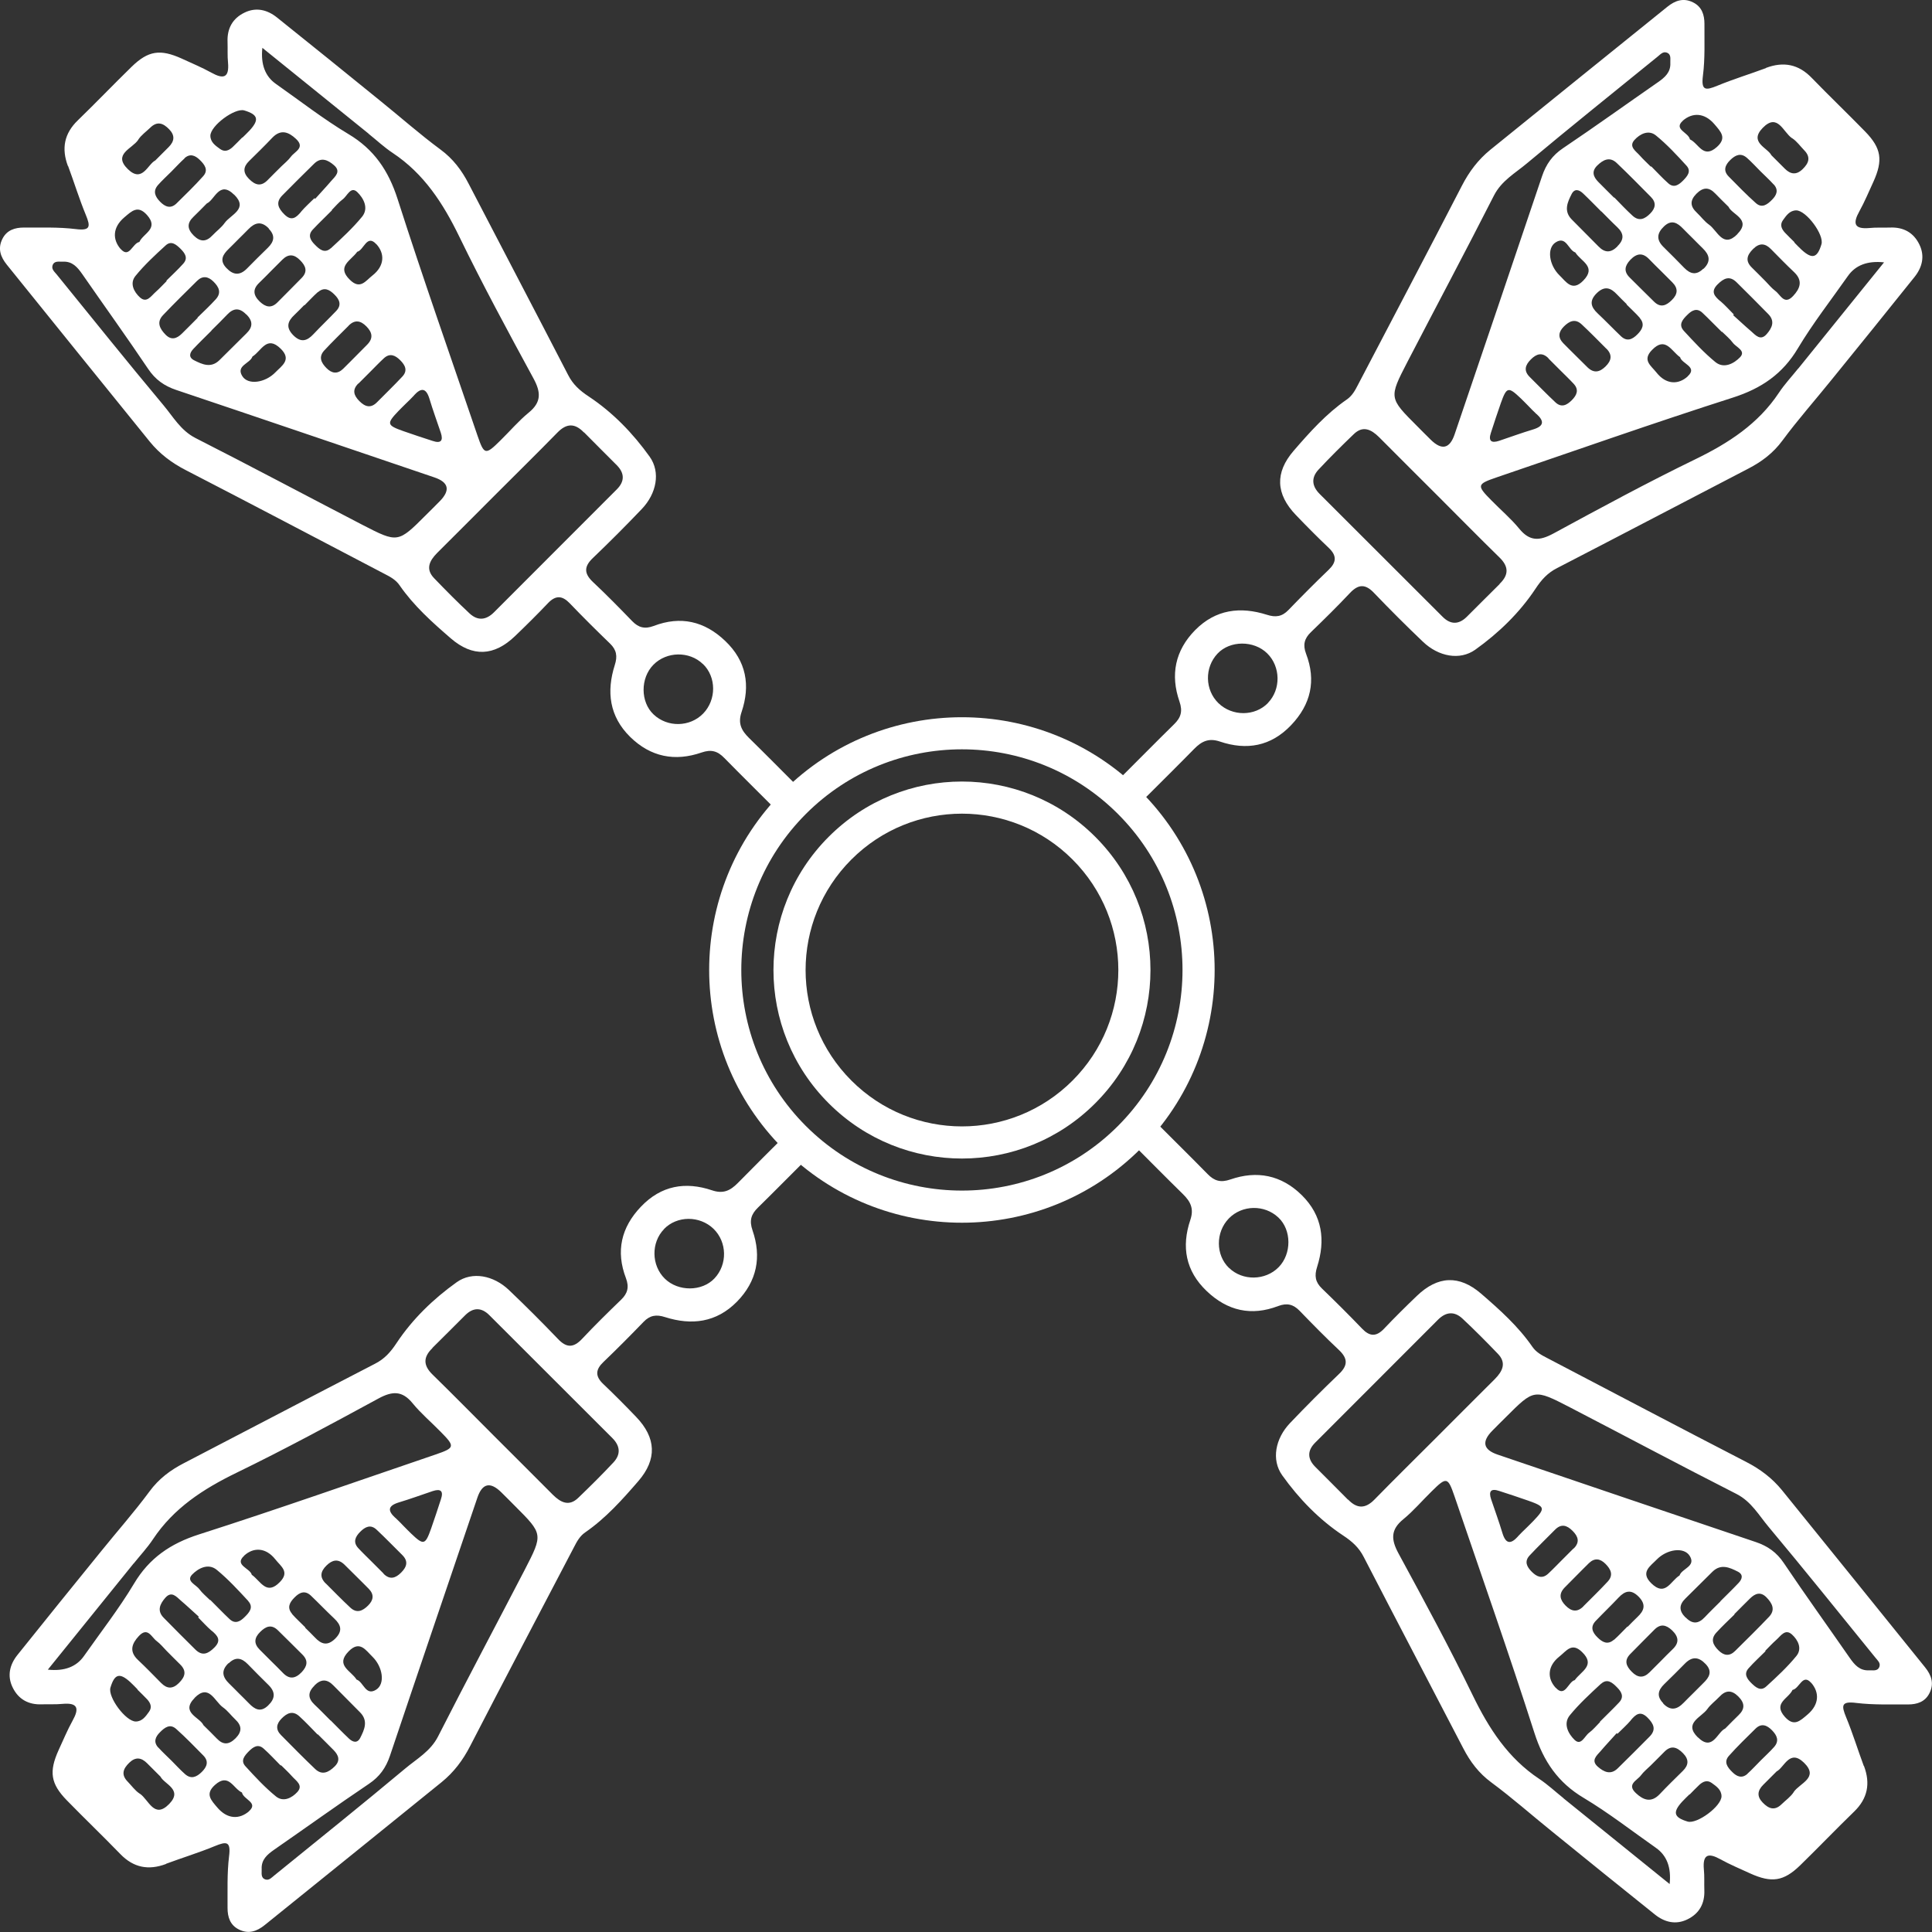 <?xml version="1.0" encoding="UTF-8"?>
<svg id="uuid-6d6786e0-815f-4132-a24b-1573d3df09b8" data-name="Capa 2" xmlns="http://www.w3.org/2000/svg" viewBox="0 0 167.6 167.6">
  <rect x="0" y="0" width="167.6" height="167.6" fill="#333333" stroke="none"/>
  <g id="uuid-3251a4e7-194d-4b8b-ae4b-da2288023236" data-name="Capa 1">
    <g>
      <path d="M98.95,68.64c-8.56-8.56-22.45-8.56-31.01,0-8.56,8.56-8.56,22.45,0,31.01,8.56,8.56,22.45,8.56,31.01,0,8.56-8.56,8.56-22.45,0-31.01M69.91,97.68c-7.47-7.47-7.47-19.59,0-27.07,7.47-7.47,19.59-7.48,27.07,0,7.47,7.47,7.47,19.59,0,27.07-7.47,7.47-19.59,7.47-27.07,0" fill="#fff"/>
      <path d="M95.01,72.59c-6.39-6.39-16.74-6.39-23.12,0-6.39,6.39-6.39,16.74,0,23.12,6.38,6.39,16.74,6.39,23.12,0,6.39-6.38,6.39-16.74,0-23.12M73.86,93.74c-5.3-5.3-5.3-13.88,0-19.18,5.3-5.3,13.88-5.3,19.18,0,5.3,5.3,5.3,13.88,0,19.18-5.3,5.3-13.88,5.3-19.18,0" fill="#fff"/>
      <path d="M161.68,153.19c-.52-1.4-.96-2.84-1.53-4.22-.42-1.02-.43-1.41.89-1.24,1.48.18,2.99.12,4.48.13.78,0,1.49-.22,1.87-1,.41-.83.15-1.55-.39-2.22-4.13-5.12-8.26-10.24-12.4-15.35-.86-1.06-1.91-1.85-3.14-2.48-5.76-2.97-11.5-6-17.24-9-.49-.25-.97-.51-1.29-.98-1.23-1.78-2.83-3.21-4.45-4.61-1.89-1.63-3.75-1.55-5.57.2-.97.93-1.93,1.88-2.86,2.86-.67.7-1.24.66-1.89-.02-1.14-1.19-2.31-2.35-3.49-3.49-.57-.55-.66-1.1-.41-1.87.73-2.3.47-4.44-1.33-6.22-1.78-1.75-3.89-2.16-6.2-1.36-.84.29-1.39.13-1.98-.48-1.47-1.5-2.97-2.97-4.45-4.46l-1.95,1.95c1.42,1.42,2.83,2.85,4.27,4.26.66.65.97,1.26.64,2.24-.78,2.31-.42,4.42,1.42,6.17,1.8,1.72,3.87,2.19,6.2,1.3.77-.29,1.32-.15,1.87.42,1.11,1.15,2.23,2.29,3.39,3.38.8.75.8,1.36,0,2.11-1.44,1.38-2.85,2.79-4.23,4.24-1.27,1.33-1.64,3.18-.68,4.53,1.45,2.03,3.2,3.84,5.28,5.22.79.52,1.38,1.05,1.8,1.88,2.86,5.54,5.76,11.06,8.63,16.59.6,1.16,1.35,2.16,2.44,2.96,1.8,1.33,3.48,2.82,5.23,4.23,2.98,2.42,5.96,4.83,8.96,7.23.84.67,1.81.9,2.8.42,1.04-.5,1.53-1.38,1.48-2.55-.02-.6.02-1.2-.04-1.79-.12-1.34.41-1.45,1.45-.87.83.46,1.71.82,2.57,1.22,1.86.84,2.9.69,4.34-.71,1.57-1.53,3.09-3.12,4.67-4.65,1.18-1.14,1.43-2.44.86-3.96M106.62,110c-1.17-1.13-1.18-3.1-.02-4.3,1.15-1.18,3.09-1.22,4.3-.08,1.15,1.08,1.16,3.15.02,4.31-1.15,1.17-3.13,1.2-4.3.06M116.93,130.09c-.94-.96-1.9-1.9-2.84-2.85-.69-.7-.68-1.41,0-2.09,3.55-3.56,7.11-7.11,10.66-10.67.68-.68,1.41-.75,2.11-.1,1.05.98,2.07,2.01,3.07,3.05.78.8.42,1.52-.25,2.2-1.73,1.72-3.45,3.45-5.17,5.17-1.76,1.76-3.53,3.5-5.27,5.28-.79.81-1.51.82-2.29.01M136.18,122.08c4.82,2.5,9.62,5.06,14.46,7.52,1.29.66,1.94,1.85,2.79,2.86,3.13,3.74,6.18,7.55,9.26,11.34.18.23.46.45.35.78-.15.43-.57.3-.9.32-.81.04-1.25-.47-1.67-1.07-1.9-2.74-3.85-5.45-5.72-8.23-.62-.93-1.4-1.48-2.44-1.83-7.47-2.51-14.92-5.05-22.38-7.58q-1.9-.64-.46-2.09c.39-.39.77-.78,1.16-1.16,2.45-2.45,2.45-2.46,5.55-.86M157.12,145.98c.73.84.7,1.89-.31,2.75-.66.56-1.18,1.09-1.97.21-1.07-1.2.32-1.58.66-2.34.61-.12.87-1.46,1.62-.61M151.59,153.88c-.47.42-.91.25-1.31-.15-.42-.41-.78-.88-.29-1.42.73-.82,1.52-1.58,2.3-2.35.51-.5.99-.31,1.43.14.43.44.65.91.19,1.44-.36.41-.77.78-1.16,1.17-.39.39-.76.8-1.16,1.16M146.58,155.67c.28-.28.55-.57.84-.84.32-.29.68-.44,1.07-.16.4.29.84.58.85,1.15,0,.87-2.12,2.44-2.94,2.2-1.2-.36-1.32-.8-.47-1.73.2-.22.42-.42.63-.63l.02.02ZM142.35,154.01c.24-.32.55-.57.84-.85,0,0,0,0,0,0,.39-.39.78-.77,1.16-1.16.59-.62,1.1-.47,1.65.09.53.54.5,1.03-.02,1.54-.67.66-1.35,1.32-2,2.01-.74.78-1.42.52-2.07-.09-.82-.77.11-1.09.44-1.54M147.29,150.72c-1.27-1.25.3-1.73.82-2.46.28-.4.7-.7,1.04-1.06.54-.58,1.05-.62,1.64-.04.57.57.61,1.08.02,1.64-.36.34-.7.7-1.15,1.15-.69.3-1.08,2.03-2.37.76M155.45,141.79c.52.47.91,1.22.39,1.86-.78.96-1.7,1.81-2.62,2.65-.49.45-.92.07-1.29-.29-.38-.38-.68-.8-.24-1.29.46-.52.98-.99,1.47-1.48,0,0-.02-.02-.03-.03.32-.32.62-.65.96-.95.39-.34.77-1,1.36-.47M141.46,149.24c.43-.51.83-.87,1.46-.24.53.53.79,1.04.17,1.66-.91.92-1.83,1.84-2.75,2.74-.62.61-1.21.31-1.72-.13-.64-.55-.11-.97.24-1.37.45-.53.93-1.03,1.39-1.55.02.02.04.04.06.06.39-.39.8-.75,1.16-1.17M144.29,147.76c-.6-.61-.46-1.13.08-1.66.61-.59,1.21-1.19,1.8-1.79.62-.63,1.19-.59,1.79.04.62.65.32,1.16-.2,1.66-.28.28-.56.56-.85.85-.28.28-.57.56-.85.85-.58.6-1.14.73-1.78.07M150.45,140.03c.46-.46.91-.92,1.37-1.37.44-.43.91-.61,1.42-.09.5.51.8,1.08.22,1.69-.96,1.01-1.95,1.98-2.94,2.96-.48.48-.96.42-1.43-.04-.48-.47-.73-.97-.2-1.55.5-.55,1.05-1.06,1.58-1.58,0,0-.01,0-.01-.01M143.1,145.07c-.53.53-1.03.48-1.54-.04-.49-.49-.69-.98-.14-1.54.69-.71,1.4-1.41,2.09-2.11.53-.54,1.02-.44,1.54.05.57.55.65,1.07.05,1.64-.36.34-.7.7-1.05,1.05,0,0,0,0,0,0-.32.32-.63.63-.95.95M146.22,140.32c-.58-.58-.58-1.1,0-1.66.79-.77,1.55-1.55,2.34-2.32.73-.71,1.49-.36,2.2,0,.5.26.37.65.06.98-.51.54-1.05,1.06-1.58,1.59,0,0,0,0,.01.01-.46.46-.93.91-1.37,1.38-.55.58-1.07.61-1.65.01M138.89,146.07c.55-.5,1-.09,1.4.32.39.39.61.82.17,1.29-.54.58-1.12,1.12-1.67,1.68,0,0,.02.01.02.02-.32.32-.6.67-.95.93-.39.28-.69,1.17-1.26.63-.53-.51-1.03-1.39-.42-2.14.81-.99,1.77-1.87,2.71-2.74M145.7,136.67c-.78.48-1.23,1.88-2.45.68-.98-.96-.09-1.48.47-2.06.88-.9,2.36-1.12,2.86-.32.58.92-.68,1.09-.88,1.7M134.95,146.41c-.75-.82-.71-1.89.33-2.71.61-.48,1.07-1.26,1.96-.39,1.21,1.17-.09,1.67-.63,2.44-.57.13-.83,1.56-1.65.66M140,142.25c-.54.47-1,.21-1.42-.21-.44-.43-.65-.9-.16-1.42.65-.68,1.33-1.33,1.98-2.02.57-.61,1.1-.75,1.76-.08.66.68.47,1.21-.12,1.76-.29.27-.56.56-.84.84,0,0-.01-.01-.02-.02-.39.38-.75.79-1.16,1.15M137.36,139.35c-.54.54-1.04.45-1.55-.07-.5-.51-.61-1.01-.08-1.56.35-.36.7-.71,1.05-1.06.35-.35.7-.71,1.06-1.06.49-.47.97-.4,1.43.06.48.48.72.99.18,1.56-.68.73-1.39,1.42-2.1,2.13M136.51,134.32c-.35.35-.7.7-1.05,1.05,0,0,0,0,0,0-.38.38-.76.78-1.16,1.15-.52.48-.99.26-1.42-.17-.43-.43-.67-.9-.18-1.42.71-.76,1.46-1.48,2.19-2.22.54-.55,1.03-.41,1.53.09.49.49.65.98.1,1.53M131.67,133.3c-.61.67-1.04.65-1.33-.29-.3-1-.66-1.98-.99-2.96-.23-.7,0-.95.71-.71.85.28,1.7.55,2.54.85,1.44.51,1.47.65.43,1.74-.21.22-.42.42-.63.63-.25.24-.5.48-.74.74M135.63,155.99c-.7-.56-1.36-1.18-2.1-1.67-2.71-1.8-4.37-4.37-5.77-7.25-2.02-4.16-4.23-8.24-6.44-12.31-.65-1.2-.7-2.06.42-2.97.88-.72,1.63-1.61,2.45-2.41,1.3-1.29,1.41-1.26,1.99.43,2.33,6.84,4.73,13.65,6.93,20.52.79,2.46,2.04,4.31,4.28,5.64,2.17,1.3,4.18,2.87,6.26,4.33q1.42.99,1.19,3.14c-3.19-2.58-6.2-5.01-9.21-7.44M155.6,155.47c-.26.4-.69.7-1.04,1.04-.61.6-1.13.4-1.65-.14-.52-.54-.45-1.04.05-1.54.35-.35.7-.7,1.16-1.16.66-.33,1.12-1.97,2.37-.76,1.35,1.31-.38,1.78-.89,2.55" fill="#fff"/>
      <path d="M153.19,5.91c-1.4.52-2.84.96-4.22,1.53-1.02.42-1.41.43-1.24-.89.19-1.48.12-2.99.13-4.48,0-.78-.22-1.49-1-1.87-.83-.41-1.55-.15-2.22.39-5.12,4.13-10.24,8.26-15.35,12.4-1.06.86-1.85,1.91-2.48,3.14-2.97,5.76-6,11.5-9,17.24-.25.49-.51.97-.98,1.29-1.78,1.23-3.21,2.83-4.61,4.45-1.63,1.89-1.55,3.75.2,5.57.93.97,1.88,1.93,2.86,2.86.7.67.66,1.24-.02,1.89-1.19,1.14-2.35,2.31-3.49,3.49-.55.57-1.1.66-1.87.41-2.3-.73-4.44-.47-6.22,1.33-1.75,1.78-2.16,3.89-1.36,6.2.29.84.13,1.39-.48,1.98-1.5,1.47-2.97,2.97-4.46,4.45l1.95,1.95c1.42-1.42,2.85-2.83,4.26-4.27.65-.66,1.26-.97,2.24-.64,2.31.78,4.42.42,6.17-1.42,1.72-1.8,2.19-3.87,1.3-6.2-.29-.77-.15-1.32.42-1.87,1.15-1.11,2.29-2.23,3.38-3.39.75-.8,1.36-.8,2.11,0,1.38,1.44,2.79,2.85,4.24,4.23,1.33,1.27,3.18,1.64,4.53.68,2.03-1.45,3.84-3.2,5.22-5.28.52-.79,1.05-1.38,1.88-1.8,5.54-2.86,11.06-5.76,16.59-8.63,1.16-.6,2.16-1.35,2.96-2.44,1.33-1.8,2.82-3.48,4.23-5.23,2.42-2.98,4.83-5.96,7.23-8.96.67-.84.9-1.81.42-2.8-.5-1.04-1.38-1.53-2.55-1.48-.6.02-1.2-.02-1.79.04-1.34.12-1.45-.41-.87-1.45.46-.83.82-1.71,1.22-2.57.84-1.86.69-2.9-.71-4.34-1.53-1.57-3.12-3.09-4.65-4.67-1.14-1.18-2.44-1.43-3.96-.86M110,60.98c-1.13,1.17-3.1,1.18-4.3.02-1.18-1.15-1.22-3.09-.08-4.3,1.08-1.15,3.15-1.16,4.31-.02,1.17,1.15,1.2,3.13.06,4.3M130.09,50.67c-.96.94-1.9,1.9-2.85,2.84-.7.69-1.41.68-2.09,0-3.56-3.55-7.11-7.11-10.67-10.66-.68-.68-.75-1.41-.1-2.11.98-1.05,2.01-2.07,3.05-3.07.8-.78,1.52-.42,2.2.25,1.72,1.73,3.45,3.45,5.17,5.17,1.76,1.76,3.5,3.53,5.28,5.27.81.79.82,1.51.01,2.29M122.08,31.42c2.5-4.82,5.06-9.62,7.52-14.46.66-1.29,1.85-1.94,2.86-2.79,3.74-3.13,7.55-6.18,11.34-9.26.23-.18.45-.46.78-.35.43.15.3.57.32.9.04.81-.47,1.25-1.07,1.67-2.74,1.9-5.45,3.85-8.23,5.72-.93.62-1.48,1.4-1.83,2.44-2.51,7.47-5.05,14.92-7.58,22.38q-.64,1.9-2.09.46c-.39-.39-.78-.77-1.16-1.16-2.45-2.45-2.46-2.45-.86-5.55M145.98,10.47c.84-.73,1.89-.7,2.75.31.56.66,1.09,1.18.21,1.97-1.2,1.07-1.58-.32-2.34-.66-.12-.61-1.46-.87-.61-1.62M153.88,16.01c.42.47.25.91-.15,1.31-.41.42-.88.78-1.42.29-.82-.73-1.58-1.52-2.35-2.3-.5-.51-.31-.99.14-1.43.44-.43.91-.65,1.44-.19.41.36.78.77,1.17,1.16.39.39.8.76,1.16,1.16M155.67,21.01c-.28-.28-.57-.55-.84-.84-.29-.32-.44-.68-.16-1.07.29-.4.58-.84,1.15-.85.87,0,2.44,2.12,2.19,2.94-.36,1.2-.8,1.32-1.73.47-.22-.2-.42-.42-.63-.63l.02-.02ZM154.01,25.24c-.32-.24-.57-.55-.85-.84,0,0,0,0,0,0-.39-.39-.77-.78-1.16-1.16-.62-.59-.47-1.1.09-1.65.54-.53,1.03-.5,1.54.02.66.67,1.32,1.35,2.01,2,.78.74.52,1.42-.09,2.07-.77.82-1.09-.11-1.54-.44M150.72,20.31c-1.25,1.27-1.73-.3-2.46-.82-.4-.28-.7-.7-1.06-1.04-.58-.54-.62-1.05-.04-1.64.57-.57,1.08-.61,1.64-.02.34.36.7.7,1.15,1.15.3.69,2.03,1.08.76,2.37M141.79,12.14c.47-.52,1.22-.91,1.86-.39.96.78,1.81,1.7,2.65,2.62.45.49.07.92-.29,1.29-.38.38-.8.68-1.29.24-.52-.46-.99-.98-1.48-1.47,0,.01-.02.02-.03.03-.32-.32-.65-.62-.95-.96-.34-.39-1-.77-.47-1.36M149.24,26.13c-.51-.43-.87-.83-.24-1.46.53-.53,1.04-.79,1.66-.17.92.91,1.84,1.83,2.74,2.75.61.62.31,1.21-.13,1.72-.55.64-.97.11-1.37-.24-.53-.45-1.03-.93-1.55-1.39.02-.02.04-.04.06-.06-.39-.39-.75-.8-1.17-1.16M147.76,23.31c-.61.6-1.13.46-1.66-.08-.59-.61-1.19-1.21-1.79-1.8-.63-.62-.59-1.19.04-1.79.65-.62,1.16-.32,1.66.2.28.28.56.57.85.85.28.28.56.57.85.85.6.58.73,1.14.07,1.78M140.02,17.15c-.46-.46-.92-.91-1.37-1.37-.43-.44-.61-.91-.09-1.42.51-.5,1.08-.8,1.69-.22,1.01.96,1.98,1.95,2.96,2.94.48.48.42.96-.04,1.43-.47.48-.97.73-1.55.2-.55-.5-1.06-1.05-1.58-1.58,0,0,0,.01-.01.01M145.07,24.49c.53.53.48,1.03-.04,1.54-.49.49-.98.69-1.54.14-.71-.69-1.41-1.4-2.11-2.09-.54-.53-.44-1.02.05-1.54.55-.57,1.07-.65,1.64-.05.34.36.7.7,1.05,1.05,0,0,0,0,0,0,.32.32.63.63.95.95M140.32,21.37c-.58.58-1.1.58-1.66,0-.77-.79-1.55-1.55-2.32-2.34-.71-.73-.36-1.49,0-2.2.26-.5.65-.37.98-.06.54.51,1.06,1.05,1.59,1.58,0,0,0,0,.01-.01.46.46.91.93,1.38,1.37.58.55.61,1.07.01,1.65M146.07,28.7c-.5-.55-.09-1,.32-1.4.39-.39.82-.61,1.29-.17.58.54,1.12,1.12,1.69,1.67,0,0,.01-.02.02-.02.32.32.67.6.93.95.28.39,1.17.69.63,1.26-.51.53-1.39,1.03-2.14.42-.99-.81-1.87-1.77-2.74-2.71M136.66,21.9c.48.78,1.88,1.23.68,2.45-.96.98-1.48.09-2.06-.47-.9-.88-1.12-2.36-.32-2.86.92-.58,1.09.68,1.7.88M146.41,32.65c-.82.75-1.89.71-2.71-.33-.48-.61-1.26-1.07-.39-1.96,1.17-1.21,1.67.09,2.44.63.13.57,1.56.83.66,1.65M142.25,27.59c.47.54.21,1-.21,1.42-.44.44-.9.65-1.42.16-.68-.65-1.33-1.33-2.02-1.98-.61-.57-.75-1.1-.08-1.76.68-.66,1.21-.47,1.76.12.27.29.56.56.84.84,0,0-.01.01-.02.02.38.39.79.75,1.15,1.16M139.35,30.24c.54.54.45,1.04-.07,1.55-.51.5-1.01.61-1.56.08-.36-.35-.71-.7-1.06-1.05-.35-.35-.71-.7-1.06-1.06-.47-.49-.4-.97.06-1.43.48-.48.99-.72,1.56-.18.73.68,1.42,1.39,2.13,2.1M134.32,31.09c.35.35.7.7,1.05,1.05,0,0,0,0,0,0,.38.38.78.76,1.15,1.16.48.52.26.99-.17,1.42-.43.43-.9.67-1.42.18-.76-.71-1.48-1.46-2.22-2.19-.55-.54-.41-1.03.09-1.53.49-.49.98-.65,1.53-.1M133.3,35.92c.67.61.65,1.04-.29,1.33-1,.3-1.98.66-2.96.99-.7.23-.95,0-.71-.71.28-.85.55-1.7.85-2.54.51-1.44.65-1.47,1.74-.43.22.21.42.42.63.63.24.25.48.5.74.74M155.99,31.97c-.56.7-1.18,1.36-1.67,2.1-1.8,2.71-4.37,4.37-7.25,5.77-4.16,2.02-8.24,4.23-12.31,6.44-1.2.65-2.06.7-2.97-.42-.72-.88-1.61-1.63-2.41-2.45-1.29-1.3-1.26-1.41.43-1.99,6.84-2.33,13.65-4.73,20.52-6.93,2.46-.79,4.31-2.04,5.64-4.28,1.3-2.17,2.87-4.18,4.33-6.26q.99-1.42,3.14-1.19c-2.58,3.19-5.01,6.2-7.44,9.21M155.47,11.99c.4.26.7.69,1.04,1.04.6.61.4,1.13-.14,1.65-.54.52-1.04.45-1.54-.05-.35-.35-.7-.7-1.16-1.16-.33-.66-1.97-1.12-.76-2.37,1.31-1.35,1.78.38,2.55.89" fill="#fff"/>
      <path d="M5.91,14.41c.52,1.4.96,2.84,1.53,4.22.42,1.02.43,1.41-.89,1.24-1.48-.18-2.99-.12-4.48-.13-.78,0-1.49.22-1.87,1-.41.83-.15,1.55.39,2.22,4.13,5.12,8.26,10.24,12.4,15.35.86,1.06,1.91,1.85,3.14,2.48,5.76,2.97,11.5,6,17.24,9,.49.25.97.51,1.29.98,1.23,1.78,2.83,3.21,4.45,4.61,1.89,1.63,3.75,1.55,5.57-.2.97-.93,1.93-1.88,2.86-2.86.67-.7,1.24-.66,1.89.02,1.14,1.19,2.31,2.35,3.49,3.49.57.55.66,1.1.41,1.87-.73,2.3-.47,4.44,1.33,6.22,1.78,1.75,3.89,2.16,6.2,1.36.84-.29,1.39-.13,1.98.48,1.47,1.5,2.97,2.97,4.45,4.46l1.95-1.95c-1.42-1.42-2.83-2.85-4.27-4.26-.66-.65-.97-1.26-.64-2.24.78-2.31.42-4.42-1.42-6.17-1.8-1.72-3.87-2.19-6.2-1.3-.77.29-1.32.15-1.87-.42-1.11-1.15-2.23-2.29-3.39-3.38-.8-.75-.8-1.36,0-2.11,1.44-1.38,2.85-2.79,4.23-4.24,1.27-1.33,1.64-3.18.68-4.53-1.45-2.03-3.2-3.84-5.28-5.22-.79-.52-1.38-1.05-1.8-1.88-2.86-5.54-5.76-11.06-8.63-16.59-.6-1.16-1.35-2.16-2.44-2.96-1.8-1.33-3.48-2.82-5.23-4.23-2.98-2.42-5.96-4.83-8.96-7.23-.84-.67-1.81-.9-2.8-.42-1.04.5-1.53,1.38-1.48,2.55.02.6-.02,1.2.04,1.79.12,1.34-.41,1.45-1.45.87-.83-.46-1.71-.82-2.57-1.22-1.86-.84-2.9-.69-4.34.71-1.57,1.53-3.09,3.12-4.67,4.65-1.18,1.14-1.43,2.44-.86,3.96M60.98,57.6c1.17,1.13,1.18,3.1.02,4.3-1.15,1.18-3.09,1.22-4.3.08-1.15-1.08-1.16-3.15-.02-4.31,1.15-1.17,3.13-1.2,4.3-.06M50.67,37.51c.94.96,1.9,1.9,2.84,2.85.69.7.68,1.41,0,2.09-3.55,3.56-7.11,7.11-10.66,10.67-.68.68-1.41.75-2.11.1-1.05-.98-2.07-2.01-3.07-3.05-.78-.8-.42-1.52.25-2.2,1.73-1.72,3.45-3.45,5.17-5.17,1.76-1.76,3.53-3.5,5.27-5.28.79-.81,1.51-.82,2.29-.01M31.42,45.52c-4.82-2.5-9.62-5.06-14.46-7.52-1.29-.66-1.94-1.85-2.79-2.86-3.13-3.74-6.18-7.55-9.26-11.34-.19-.23-.46-.45-.35-.78.15-.43.57-.3.9-.32.81-.04,1.25.47,1.67,1.07,1.9,2.74,3.85,5.45,5.72,8.23.62.93,1.4,1.48,2.44,1.83,7.47,2.51,14.92,5.05,22.38,7.58q1.9.64.46,2.09c-.39.39-.77.78-1.16,1.16-2.45,2.45-2.45,2.46-5.55.86M10.47,21.61c-.73-.84-.7-1.89.31-2.75.66-.56,1.18-1.09,1.97-.21,1.07,1.2-.32,1.58-.66,2.34-.61.12-.87,1.46-1.62.61M16.01,13.72c.47-.42.91-.25,1.32.15.42.41.78.88.29,1.42-.73.82-1.52,1.58-2.3,2.35-.51.5-.99.31-1.43-.14-.43-.44-.65-.91-.19-1.44.36-.41.77-.78,1.16-1.17.39-.39.76-.8,1.16-1.16M21.01,11.93c-.28.28-.55.57-.84.84-.32.29-.68.44-1.07.16-.4-.29-.84-.58-.85-1.15,0-.87,2.12-2.44,2.94-2.2,1.2.36,1.32.8.47,1.73-.2.22-.42.42-.63.63l-.02-.02ZM25.24,13.59c-.24.32-.55.57-.84.85,0,0,0,0,0,0-.39.39-.78.77-1.16,1.16-.59.62-1.1.47-1.65-.09-.53-.54-.5-1.03.02-1.54.67-.66,1.35-1.32,2-2.01.74-.78,1.42-.52,2.07.09.82.77-.11,1.09-.44,1.54M20.31,16.88c1.27,1.25-.3,1.73-.82,2.46-.28.4-.7.7-1.04,1.06-.54.58-1.05.62-1.64.04-.57-.57-.61-1.08-.02-1.64.36-.34.7-.7,1.15-1.15.69-.3,1.08-2.03,2.37-.76M12.14,25.8c-.52-.47-.91-1.22-.39-1.86.78-.96,1.7-1.81,2.62-2.65.49-.45.92-.07,1.29.29.38.38.68.8.24,1.29-.46.52-.98.99-1.47,1.48.01,0,.02.02.03.03-.32.32-.62.65-.96.95-.39.34-.77,1-1.36.47M26.13,18.36c-.43.51-.83.87-1.46.24-.53-.53-.79-1.04-.17-1.66.91-.92,1.83-1.84,2.75-2.74.62-.61,1.21-.31,1.72.13.64.55.11.97-.24,1.37-.45.53-.93,1.03-1.39,1.55-.02-.02-.04-.04-.06-.06-.39.39-.8.75-1.16,1.17M23.31,19.84c.6.61.46,1.13-.08,1.66-.61.59-1.21,1.19-1.8,1.79-.62.63-1.19.59-1.79-.04-.62-.65-.32-1.16.2-1.66.28-.28.57-.56.85-.85.28-.28.57-.56.85-.85.58-.6,1.14-.73,1.78-.07M17.15,27.57c-.46.46-.91.92-1.37,1.37-.44.43-.91.61-1.42.09-.5-.51-.8-1.08-.22-1.69.96-1.01,1.95-1.98,2.94-2.96.48-.48.96-.42,1.43.04.48.47.73.97.2,1.55-.5.55-1.05,1.06-1.58,1.58,0,0,.01,0,.01.01M24.49,22.53c.53-.53,1.03-.48,1.54.04.49.49.69.98.14,1.54-.69.71-1.4,1.41-2.09,2.11-.53.54-1.02.44-1.54-.05-.57-.55-.65-1.07-.05-1.64.36-.34.7-.7,1.05-1.05,0,0,0,0,0,0,.32-.32.63-.63.95-.95M21.37,27.27c.58.58.58,1.1,0,1.66-.79.77-1.55,1.55-2.34,2.32-.73.71-1.49.36-2.2,0-.5-.26-.37-.65-.06-.98.51-.54,1.05-1.06,1.58-1.59,0,0,0,0-.01-.01.46-.46.93-.91,1.37-1.38.55-.58,1.07-.61,1.65-.01M28.7,21.53c-.55.5-1,.09-1.4-.32-.39-.39-.61-.82-.17-1.29.54-.58,1.12-1.12,1.67-1.68,0,0-.02-.01-.02-.02.32-.32.6-.67.95-.93.39-.28.69-1.17,1.26-.63.53.51,1.03,1.39.42,2.14-.81.99-1.77,1.87-2.71,2.74M21.9,30.93c.78-.48,1.23-1.88,2.45-.68.98.96.09,1.48-.47,2.06-.88.9-2.36,1.12-2.86.32-.58-.92.68-1.09.88-1.7M32.65,21.18c.75.82.71,1.89-.33,2.71-.61.48-1.07,1.26-1.96.39-1.21-1.17.09-1.67.63-2.44.57-.13.83-1.56,1.65-.66M27.59,25.34c.54-.47,1-.21,1.42.21.44.43.65.9.16,1.42-.65.68-1.33,1.33-1.98,2.02-.57.61-1.1.75-1.76.08-.66-.68-.47-1.21.12-1.76.29-.27.56-.56.84-.84,0,0,.01.01.02.02.39-.38.75-.79,1.16-1.15M30.24,28.25c.54-.54,1.04-.45,1.55.07.5.51.61,1.01.08,1.56-.35.36-.7.71-1.05,1.06-.35.35-.7.71-1.06,1.06-.49.47-.97.4-1.43-.06-.48-.48-.72-.99-.18-1.56.68-.73,1.39-1.42,2.1-2.13M31.09,33.28c.35-.35.7-.7,1.05-1.05,0,0,0,0,0,0,.38-.38.76-.78,1.16-1.15.52-.48.99-.26,1.42.17.43.43.67.9.18,1.42-.71.76-1.46,1.48-2.19,2.22-.54.55-1.03.41-1.53-.09-.49-.49-.65-.98-.1-1.53M35.92,34.29c.61-.67,1.04-.65,1.33.29.3,1,.66,1.98.99,2.96.23.7,0,.95-.71.71-.85-.28-1.7-.55-2.54-.85-1.44-.51-1.47-.65-.43-1.74.21-.22.42-.42.63-.63.25-.24.5-.48.74-.74M31.97,11.6c.7.56,1.36,1.18,2.1,1.67,2.71,1.8,4.37,4.37,5.77,7.25,2.02,4.16,4.23,8.24,6.44,12.31.65,1.2.7,2.06-.42,2.97-.88.72-1.63,1.61-2.45,2.41-1.3,1.29-1.41,1.26-1.99-.43-2.33-6.84-4.73-13.65-6.93-20.52-.79-2.46-2.04-4.31-4.28-5.64-2.17-1.3-4.18-2.87-6.26-4.33q-1.42-.99-1.19-3.14c3.19,2.58,6.2,5.01,9.21,7.44M11.99,12.12c.26-.4.69-.7,1.04-1.04.61-.6,1.13-.4,1.65.14.52.54.45,1.04-.05,1.54-.35.35-.7.7-1.16,1.16-.66.33-1.12,1.97-2.37.76-1.35-1.31.38-1.78.89-2.55" fill="#fff"/>
      <path d="M14.41,161.68c1.4-.52,2.84-.96,4.22-1.53,1.02-.42,1.41-.43,1.24.89-.18,1.48-.12,2.99-.13,4.48,0,.78.22,1.49,1,1.87.83.41,1.55.15,2.22-.39,5.12-4.13,10.24-8.26,15.35-12.4,1.06-.86,1.85-1.91,2.48-3.14,2.97-5.76,6-11.5,9-17.24.25-.49.51-.97.98-1.29,1.78-1.23,3.21-2.83,4.61-4.45,1.63-1.89,1.55-3.75-.2-5.57-.93-.97-1.88-1.93-2.86-2.86-.7-.67-.66-1.24.02-1.89,1.19-1.14,2.35-2.31,3.49-3.49.55-.57,1.1-.66,1.87-.41,2.3.73,4.44.47,6.22-1.33,1.75-1.78,2.16-3.89,1.36-6.2-.29-.84-.13-1.39.48-1.98,1.5-1.47,2.97-2.97,4.46-4.45l-1.95-1.95c-1.42,1.42-2.85,2.83-4.26,4.27-.65.66-1.26.97-2.24.64-2.31-.78-4.42-.42-6.17,1.42-1.72,1.8-2.19,3.87-1.3,6.2.29.77.15,1.32-.42,1.87-1.15,1.11-2.29,2.23-3.38,3.39-.75.8-1.36.8-2.11,0-1.38-1.44-2.79-2.85-4.24-4.23-1.33-1.27-3.18-1.64-4.53-.68-2.03,1.45-3.84,3.2-5.22,5.28-.52.79-1.05,1.38-1.88,1.8-5.54,2.86-11.06,5.76-16.59,8.63-1.16.6-2.16,1.35-2.96,2.44-1.33,1.8-2.82,3.48-4.23,5.23-2.42,2.98-4.83,5.96-7.23,8.96-.67.84-.9,1.81-.42,2.8.5,1.04,1.38,1.53,2.55,1.48.6-.02,1.2.02,1.79-.04,1.34-.12,1.45.41.87,1.45-.46.83-.82,1.71-1.22,2.57-.84,1.86-.69,2.9.71,4.34,1.53,1.57,3.12,3.09,4.65,4.67,1.14,1.18,2.44,1.43,3.96.86M57.6,106.62c1.13-1.17,3.1-1.18,4.3-.02,1.18,1.15,1.22,3.09.08,4.3-1.08,1.15-3.15,1.16-4.31.02-1.17-1.15-1.2-3.13-.06-4.3M37.51,116.93c.96-.94,1.9-1.9,2.85-2.84.7-.69,1.41-.68,2.09,0,3.56,3.55,7.11,7.11,10.67,10.66.68.68.75,1.41.1,2.11-.98,1.05-2.01,2.07-3.05,3.07-.8.78-1.52.42-2.2-.25-1.72-1.73-3.45-3.45-5.17-5.17-1.76-1.76-3.5-3.53-5.28-5.27-.81-.79-.82-1.51-.01-2.29M45.52,136.18c-2.5,4.82-5.06,9.62-7.52,14.46-.66,1.29-1.85,1.94-2.86,2.79-3.74,3.13-7.55,6.18-11.34,9.26-.23.18-.45.46-.78.35-.43-.15-.3-.57-.32-.9-.04-.81.47-1.25,1.07-1.67,2.74-1.9,5.45-3.85,8.23-5.72.93-.62,1.48-1.4,1.83-2.44,2.51-7.47,5.05-14.92,7.58-22.38q.64-1.9,2.09-.46c.39.39.78.77,1.16,1.16,2.45,2.45,2.46,2.45.86,5.55M21.61,157.12c-.84.73-1.89.7-2.75-.31-.56-.66-1.09-1.18-.21-1.97,1.2-1.07,1.58.32,2.34.66.12.61,1.46.87.61,1.62M13.72,151.59c-.42-.47-.25-.91.15-1.31.41-.42.88-.78,1.42-.29.82.73,1.58,1.52,2.35,2.3.5.51.31.99-.14,1.43-.44.43-.91.65-1.44.19-.41-.36-.78-.77-1.17-1.16-.39-.39-.8-.76-1.16-1.16M11.93,146.58c.28.28.57.55.84.84.29.32.44.68.16,1.07-.29.4-.58.84-1.15.85-.87,0-2.44-2.12-2.2-2.94.36-1.2.8-1.32,1.73-.47.22.2.42.42.63.63l-.02.02ZM13.59,142.36c.32.24.57.55.85.84,0,0,0,0,0,0,.39.39.77.78,1.16,1.16.62.59.47,1.1-.09,1.65-.54.53-1.03.5-1.54-.02-.66-.67-1.32-1.35-2.01-2-.78-.74-.52-1.42.09-2.07.77-.82,1.09.11,1.54.44M16.88,147.29c1.25-1.27,1.73.3,2.46.82.4.28.7.7,1.06,1.04.58.54.62,1.05.04,1.64-.57.57-1.08.61-1.64.02-.34-.36-.7-.7-1.15-1.15-.3-.69-2.03-1.08-.76-2.37M25.8,155.45c-.47.52-1.22.91-1.86.39-.96-.78-1.81-1.7-2.65-2.62-.45-.49-.07-.92.29-1.29.38-.38.8-.68,1.29-.24.52.46.99.98,1.48,1.47,0-.01.02-.02.03-.03.32.32.65.62.95.96.34.39,1,.77.47,1.36M18.36,141.46c.51.43.87.83.24,1.46-.53.53-1.04.79-1.66.17-.92-.91-1.84-1.83-2.74-2.75-.61-.62-.31-1.21.13-1.72.55-.64.97-.11,1.37.24.53.45,1.03.93,1.55,1.39-.02.02-.04.04-.06.06.39.39.75.8,1.17,1.16M19.84,144.29c.61-.6,1.13-.46,1.66.08.59.61,1.19,1.21,1.79,1.8.63.62.59,1.19-.04,1.79-.65.62-1.16.32-1.66-.2-.28-.28-.56-.57-.85-.85-.28-.28-.56-.57-.85-.85-.6-.58-.73-1.14-.07-1.78M27.57,150.45c.46.46.92.91,1.37,1.37.43.44.61.91.09,1.42-.51.5-1.08.8-1.69.22-1.01-.96-1.98-1.95-2.96-2.94-.48-.48-.42-.96.04-1.43.47-.48.97-.73,1.55-.2.55.5,1.06,1.05,1.58,1.58,0,0,0-.01.01-.01M22.53,143.11c-.53-.53-.48-1.03.04-1.54.49-.49.98-.69,1.54-.14.71.69,1.41,1.4,2.11,2.09.54.53.44,1.02-.05,1.54-.55.57-1.07.65-1.64.05-.34-.36-.7-.7-1.05-1.05,0,0,0,0,0,0-.32-.32-.63-.63-.95-.95M27.27,146.22c.58-.58,1.1-.58,1.66,0,.77.79,1.55,1.55,2.32,2.34.71.73.36,1.49,0,2.2-.26.5-.65.37-.98.06-.54-.51-1.06-1.05-1.59-1.58,0,0,0,0-.01.01-.46-.46-.91-.93-1.38-1.37-.58-.55-.61-1.07-.01-1.65M21.53,138.89c.5.55.09,1-.32,1.4-.39.39-.82.61-1.29.17-.58-.54-1.12-1.12-1.68-1.67,0,0-.01.02-.02.02-.32-.32-.67-.6-.93-.95-.28-.39-1.17-.69-.63-1.26.51-.53,1.39-1.03,2.14-.42.99.81,1.87,1.77,2.74,2.71M30.93,145.7c-.48-.78-1.88-1.23-.68-2.45.96-.98,1.48-.09,2.06.47.9.88,1.12,2.36.32,2.86-.92.58-1.09-.68-1.7-.88M21.18,134.95c.82-.75,1.89-.71,2.71.33.48.61,1.26,1.07.39,1.96-1.17,1.21-1.67-.09-2.44-.63-.13-.57-1.56-.83-.66-1.65M25.34,140c-.47-.54-.21-1,.21-1.42.43-.44.9-.65,1.42-.16.68.65,1.33,1.33,2.02,1.98.61.57.75,1.1.08,1.76-.68.66-1.21.47-1.76-.12-.27-.29-.56-.56-.84-.84,0,0,.01-.01.02-.02-.38-.39-.79-.75-1.15-1.16M28.25,137.36c-.54-.54-.45-1.04.07-1.55.51-.5,1.01-.61,1.56-.08.36.35.71.7,1.06,1.05.35.35.71.7,1.06,1.06.47.49.4.97-.06,1.43-.48.48-.99.72-1.56.18-.73-.68-1.42-1.39-2.13-2.1M33.28,136.51c-.35-.35-.7-.7-1.05-1.05,0,0,0,0,0,0-.38-.38-.78-.76-1.15-1.16-.48-.52-.26-.99.17-1.42.43-.43.9-.67,1.42-.18.76.71,1.48,1.46,2.22,2.19.55.54.41,1.03-.09,1.53-.49.49-.98.65-1.53.1M34.29,131.67c-.67-.61-.65-1.04.29-1.33,1-.3,1.98-.66,2.96-.99.7-.23.95,0,.71.71-.28.85-.55,1.7-.85,2.54-.51,1.44-.65,1.47-1.74.43-.22-.21-.42-.42-.63-.63-.24-.25-.48-.5-.74-.74M11.6,135.63c.56-.7,1.18-1.36,1.67-2.1,1.8-2.71,4.37-4.37,7.25-5.77,4.16-2.02,8.24-4.23,12.31-6.44,1.2-.65,2.06-.7,2.97.42.72.88,1.61,1.63,2.41,2.45,1.29,1.3,1.26,1.41-.43,1.99-6.84,2.33-13.65,4.73-20.52,6.93-2.46.79-4.31,2.04-5.64,4.28-1.3,2.17-2.87,4.18-4.33,6.26q-.99,1.42-3.14,1.19c2.58-3.19,5.01-6.2,7.44-9.21M12.12,155.6c-.4-.26-.7-.69-1.04-1.04-.6-.61-.4-1.13.14-1.65.54-.52,1.04-.45,1.54.05.35.35.7.7,1.16,1.16.33.66,1.97,1.12.76,2.37-1.31,1.35-1.78-.38-2.55-.89" fill="#fff"/>
    </g>
  </g>
</svg>